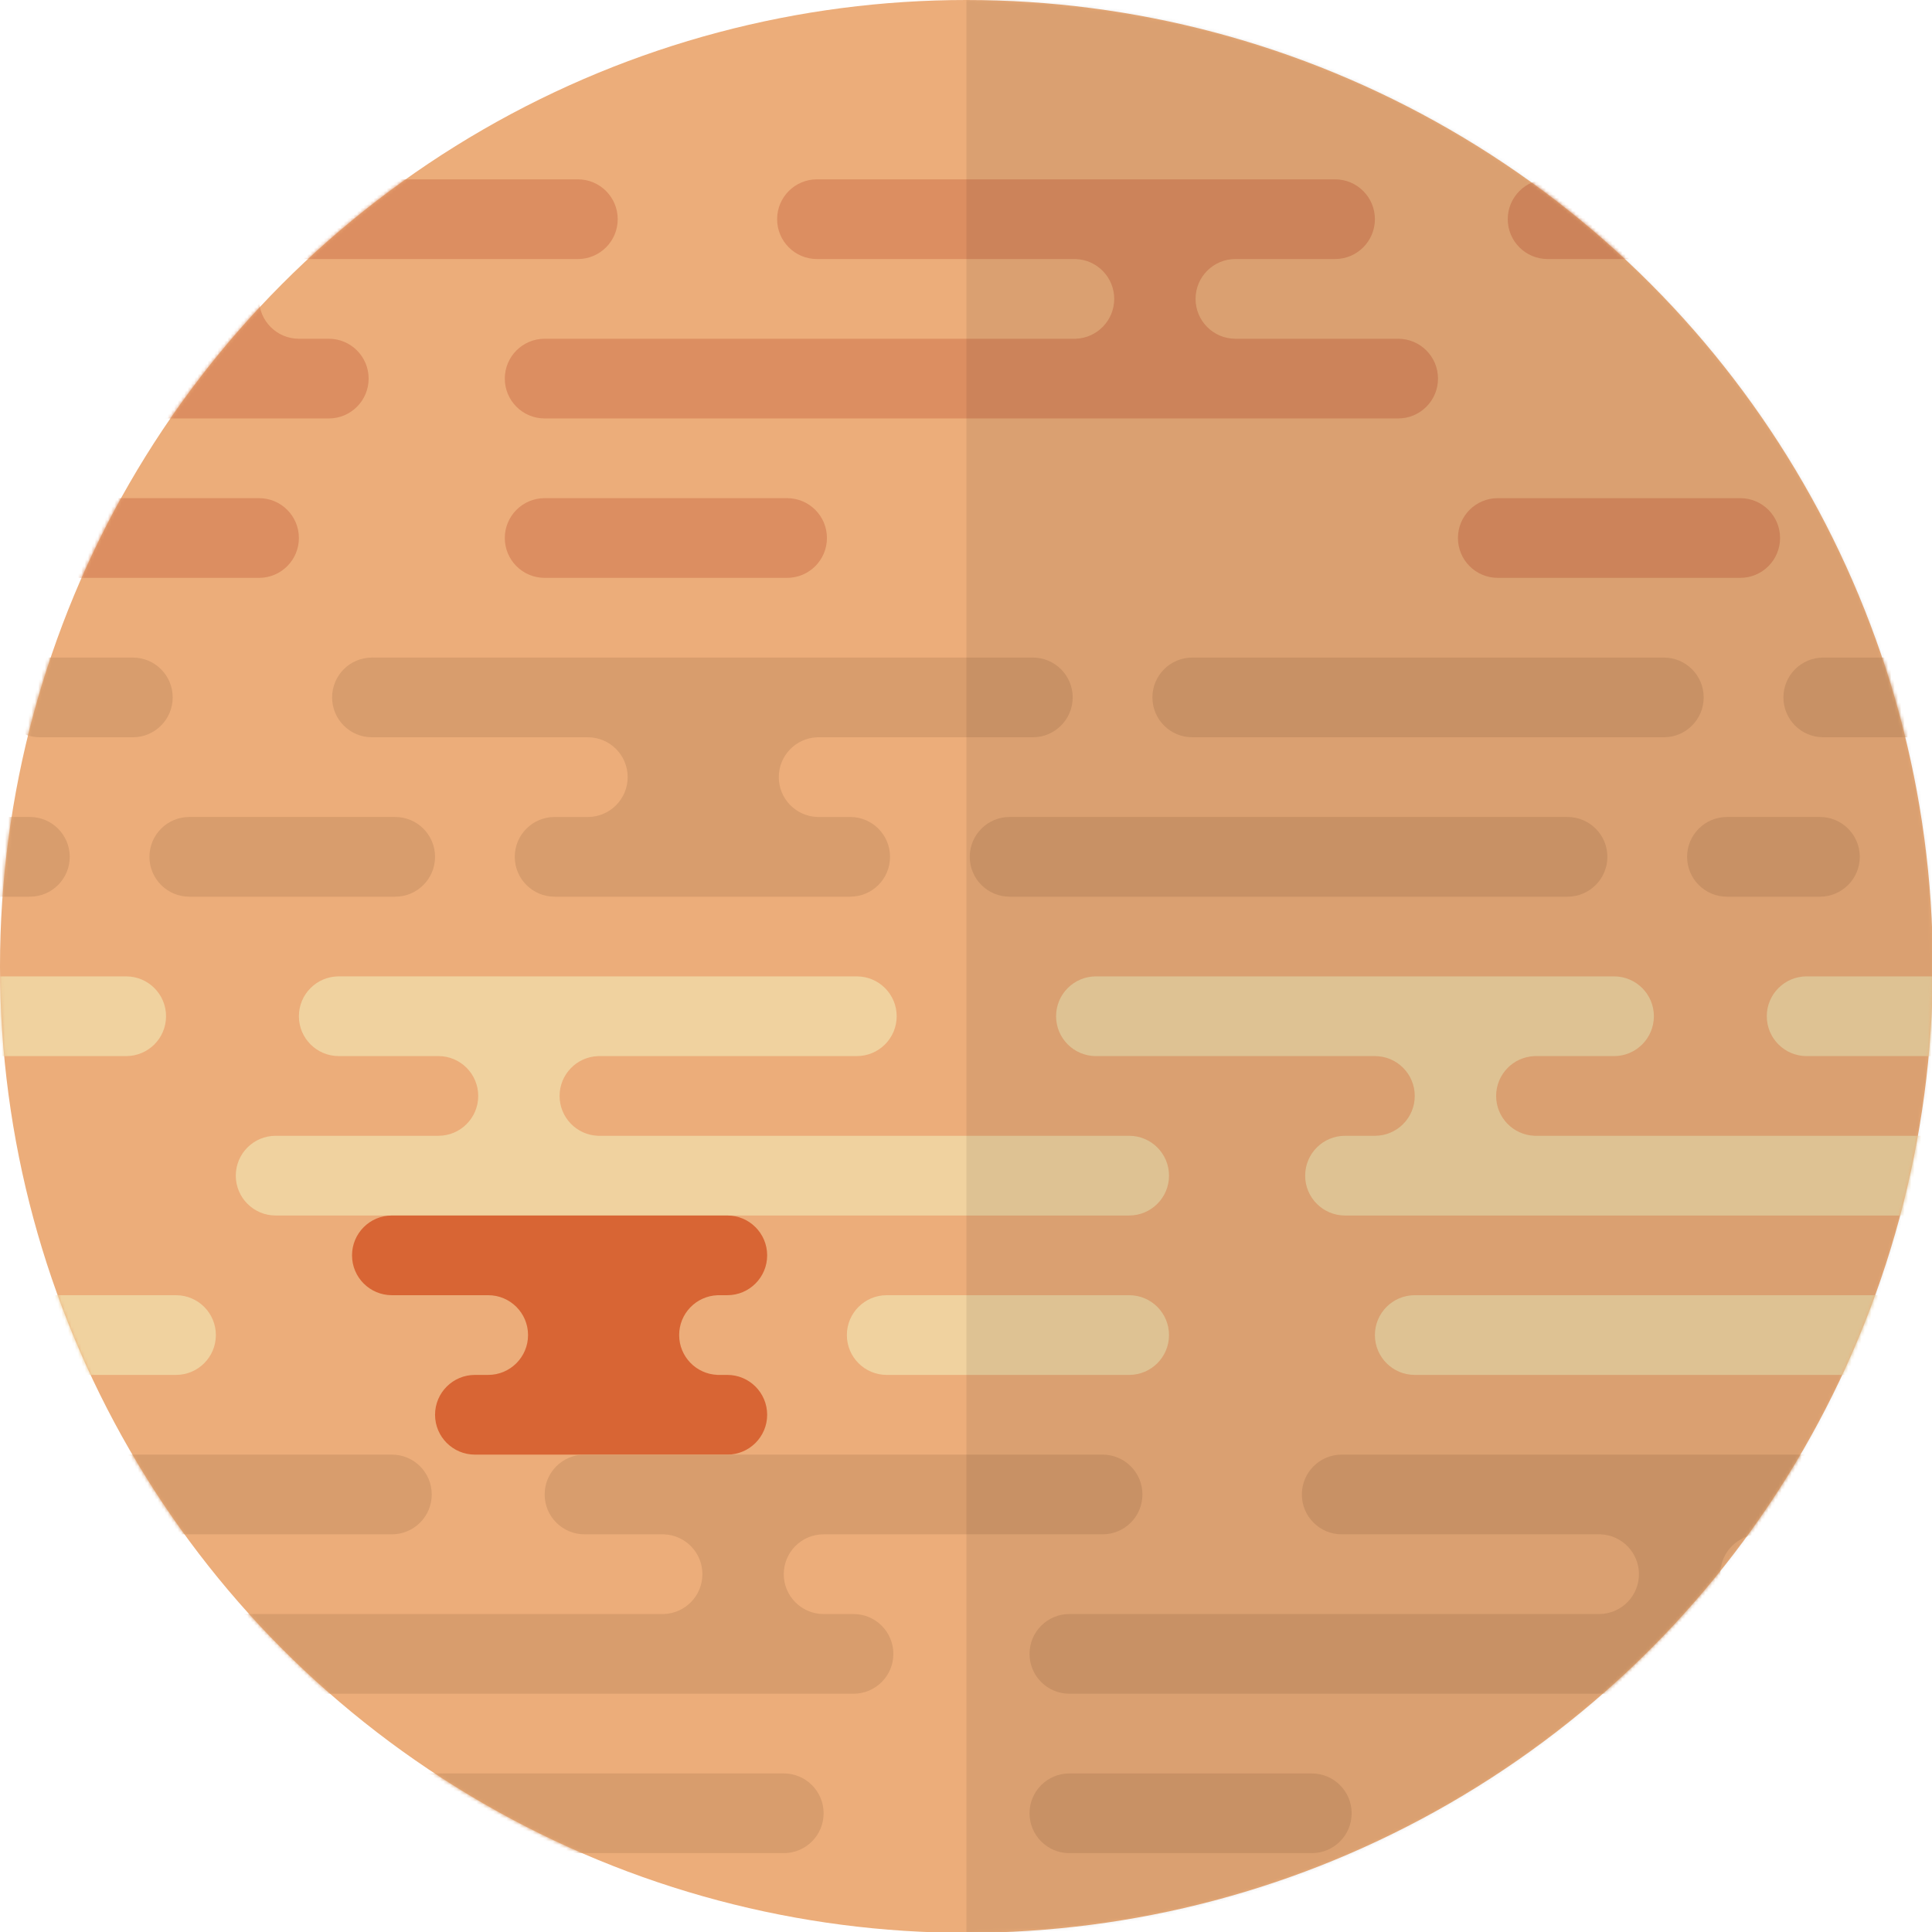 <?xml version="1.0" encoding="UTF-8" standalone="no"?>
<svg
   width="580"
   height="580"
   viewBox="0 0 580 580"
   fill="none"
   version="1.1"
   id="svg46"
   sodipodi:docname="5.svg"
   inkscape:version="1.1.2 (b8e25be833, 2022-02-05)"
   inkscape:export-filename="C:\Users\micha\Desktop\REACTgitHUB\cosmos\src\assets\planet-pict\full\5.png"
   inkscape:export-xdpi="300"
   inkscape:export-ydpi="300"
   xmlns:inkscape="http://www.inkscape.org/namespaces/inkscape"
   xmlns:sodipodi="http://sodipodi.sourceforge.net/DTD/sodipodi-0.dtd"
   xmlns="http://www.w3.org/2000/svg"
   xmlns:svg="http://www.w3.org/2000/svg">
  <defs
     id="defs50" />
  <sodipodi:namedview
     id="namedview48"
     pagecolor="#ffffff"
     bordercolor="#999999"
     borderopacity="1"
     inkscape:pageshadow="0"
     inkscape:pageopacity="0"
     inkscape:pagecheckerboard="0"
     showgrid="false"
     inkscape:zoom="0.61769759"
     inkscape:cx="123.84701"
     inkscape:cy="330.2587"
     inkscape:window-width="1920"
     inkscape:window-height="1137"
     inkscape:window-x="-8"
     inkscape:window-y="-8"
     inkscape:window-maximized="1"
     inkscape:current-layer="svg46" />
  <mask
     id="mask0_0_8556"
     maskUnits="userSpaceOnUse"
     x="0"
     y="0"
     width="582"
     height="582">
    <circle
       cx="291"
       cy="291"
       r="291"
       fill="#ffffff"
       id="circle4" />
  </mask>
  <mask
     id="mask1_0_8556"
     maskUnits="userSpaceOnUse"
     x="0"
     y="0"
     width="582"
     height="582">
    <circle
       cx="291"
       cy="291"
       r="291"
       fill="#ffffff"
       id="circle11" />
  </mask>
  <mask
     id="mask2_0_8556"
     maskUnits="userSpaceOnUse"
     x="0"
     y="0"
     width="582"
     height="582">
    <circle
       cx="291"
       cy="291"
       r="291"
       fill="#ffffff"
       id="circle18" />
  </mask>
  <mask
     id="mask3_0_8556"
     maskUnits="userSpaceOnUse"
     x="0"
     y="0"
     width="582"
     height="582">
    <circle
       cx="291"
       cy="291"
       r="291"
       fill="#ffffff"
       id="circle25" />
  </mask>
  <mask
     id="mask4_0_8556"
     maskUnits="userSpaceOnUse"
     x="0"
     y="0"
     width="582"
     height="582">
    <circle
       cx="291"
       cy="291"
       r="291"
       fill="#ffffff"
       id="circle32" />
  </mask>
  <mask
     id="mask5_0_8556"
     maskUnits="userSpaceOnUse"
     x="0"
     y="0"
     width="582"
     height="582">
    <circle
       cx="291"
       cy="291"
       r="291"
       fill="#ffffff"
       id="circle39" />
  </mask>
  <g
     id="g880"
     transform="matrix(0.997,0,0,0.997,1.13e-6,1.13e-6)">
    <circle
       cx="291"
       cy="291"
       r="291"
       fill="#ecad7a"
       id="circle2" />
    <g
       mask="url(#mask0_0_8556)"
       id="g9">
      <path
         fill-rule="evenodd"
         clip-rule="evenodd"
         d="m 38,294 c 6.627,0 12,5.373 12,12 0,6.627 -5.373,12 -12,12 h -156 c -6.627,0 -12,-5.373 -12,-12 0,-6.627 5.373,-12 12,-12 z m 220,0 c 6.627,0 12,5.373 12,12 0,6.627 -5.373,12 -12,12 h -78 v 0.01 c -6.395,0.262 -11.5,5.53 -11.5,11.99 0,6.46 5.105,11.728 11.5,11.99 V 342 h 160 c 6.627,0 12,5.373 12,12 0,6.627 -5.373,12 -12,12 H 83 c -6.627,0 -12,-5.373 -12,-12 0,-6.627 5.373,-12 12,-12 h 49 c 6.627,0 12,-5.373 12,-12 0,-6.627 -5.373,-12 -12,-12 h -30 c -6.627,0 -12,-5.373 -12,-12 0,-6.627 5.373,-12 12,-12 z M 53,390 c 6.627,0 12,5.373 12,12 0,6.627 -5.373,12 -12,12 h -73 c -6.627,0 -12,-5.373 -12,-12 0,-6.627 5.373,-12 12,-12 z m 287,0 c 6.627,0 12,5.373 12,12 0,6.627 -5.373,12 -12,12 h -73 c -6.627,0 -12,-5.373 -12,-12 0,-6.627 5.373,-12 12,-12 z m 264,12 c 0,-6.627 -5.373,-12 -12,-12 H 426 c -6.627,0 -12,5.373 -12,12 0,6.627 5.373,12 12,12 h 166 c 6.627,0 12,-5.373 12,-12 z M 414,318 c 6.627,0 12,5.373 12,12 0,6.627 -5.373,12 -12,12 h -9 c -6.627,0 -12,5.373 -12,12 0,6.627 5.373,12 12,12 h 257 c 6.627,0 12,-5.373 12,-12 0,-6.627 -5.373,-12 -12,-12 H 462 v -0.01 c -6.395,-0.262 -11.5,-5.53 -11.5,-11.99 0,-6.46 5.105,-11.728 11.5,-11.99 V 318 h 24 c 6.627,0 12,-5.373 12,-12 0,-6.627 -5.373,-12 -12,-12 H 330 c -6.627,0 -12,5.373 -12,12 0,6.627 5.373,12 12,12 z m 298,-12 c 0,-6.627 -5.373,-12 -12,-12 H 544 c -6.627,0 -12,5.373 -12,12 0,6.627 5.373,12 12,12 h 156 c 6.627,0 12,-5.373 12,-12 z"
         fill="#f0d29f"
         id="path7" />
    </g>
    <g
       mask="url(#mask1_0_8556)"
       id="g16">
      <path
         d="m 159,402 c 0,-6.627 -5.373,-12 -12,-12 h -29 c -6.627,0 -12,-5.373 -12,-12 0,-6.627 5.373,-12 12,-12 h 101 c 6.627,0 12,5.373 12,12 0,6.627 -5.373,12 -12,12 h -3 l -0.001,0.01 c -6.395,0.263 -11.499,5.53 -11.499,11.99 0,6.46 5.104,11.727 11.499,11.99 L 216,414 h 3 c 6.627,0 12,5.373 12,12 0,6.627 -5.373,12 -12,12 h -76 c -6.627,0 -12,-5.373 -12,-12 0,-6.627 5.373,-12 12,-12 h 4 c 6.627,0 12,-5.373 12,-12 z"
         fill="#d86534"
         id="path14" />
    </g>
    <g
       mask="url(#mask2_0_8556)"
       id="g23">
      <path
         fill-rule="evenodd"
         clip-rule="evenodd"
         d="m 466,54 c -6.627,0 -12,5.373 -12,12 0,6.627 5.373,12 12,12 h 156 c 6.627,0 12,-5.373 12,-12 0,-6.627 -5.373,-12 -12,-12 z m -220,0 c -6.627,0 -12,5.373 -12,12 0,6.627 5.373,12 12,12 h 78 v 0.01 c 6.395,0.262 11.5,5.53 11.5,11.99 0,6.46 -5.105,11.728 -11.5,11.99 V 102 H 164 c -6.627,0 -12,5.373 -12,12 0,6.627 5.373,12 12,12 h 257 c 6.627,0 12,-5.373 12,-12 0,-6.627 -5.373,-12 -12,-12 h -49 c -6.627,0 -12,-5.373 -12,-12 0,-6.627 5.373,-12 12,-12 h 30 c 6.627,0 12,-5.373 12,-12 0,-6.627 -5.373,-12 -12,-12 z m 205,96 c -6.627,0 -12,5.373 -12,12 0,6.627 5.373,12 12,12 h 73 c 6.627,0 12,-5.373 12,-12 0,-6.627 -5.373,-12 -12,-12 z m -287,0 c -6.627,0 -12,5.373 -12,12 0,6.627 5.373,12 12,12 h 73 c 6.627,0 12,-5.373 12,-12 0,-6.627 -5.373,-12 -12,-12 z m -264,12 c 0,-6.627 5.373,-12 12,-12 H 78 c 6.627,0 12,5.373 12,12 0,6.627 -5.373,12 -12,12 H -88 c -6.627,0 -12,-5.373 -12,-12 z M 90,78 c -6.627,0 -12,5.373 -12,12 0,6.627 5.373,12 12,12 h 9 c 6.627,0 12,5.373 12,12 0,6.627 -5.373,12 -12,12 h -257 c -6.627,0 -12,-5.373 -12,-12 0,-6.627 5.373,-12 12,-12 H 42 l -4e-4,-0.01 C 48.395,101.728 53.5,96.46 53.5,90 53.5,83.54 48.395,78.272 42,78.01 L 42,78 H 18 C 11.373,78 6,72.627 6,66 6,59.373 11.373,54 18,54 h 156 c 6.627,0 12,5.373 12,12 0,6.627 -5.373,12 -12,12 z M -208,66 c 0,-6.627 5.373,-12 12,-12 h 156 c 6.627,0 12,5.373 12,12 0,6.627 -5.373,12 -12,12 h -156 c -6.627,0 -12,-5.373 -12,-12 z"
         fill="#dc8e61"
         id="path21" />
    </g>
    <g
       mask="url(#mask3_0_8556)"
       id="g30">
      <path
         fill-rule="evenodd"
         clip-rule="evenodd"
         d="m 624,438 c -6.627,0 -12,5.373 -12,12 0,6.627 5.373,12 12,12 h 156 c 6.627,0 12,-5.373 12,-12 0,-6.627 -5.373,-12 -12,-12 z m -220,0 c -6.627,0 -12,5.373 -12,12 0,6.627 5.373,12 12,12 h 78 v 0.01 c 6.395,0.262 11.5,5.53 11.5,11.99 0,6.46 -5.105,11.728 -11.5,11.99 V 486 H 322 c -6.627,0 -12,5.373 -12,12 0,6.627 5.373,12 12,12 h 257 c 6.627,0 12,-5.373 12,-12 0,-6.627 -5.373,-12 -12,-12 h -49 c -6.627,0 -12,-5.373 -12,-12 0,-6.627 5.373,-12 12,-12 h 30 c 6.627,0 12,-5.373 12,-12 0,-6.627 -5.373,-12 -12,-12 z m 205,96 c -6.627,0 -12,5.373 -12,12 0,6.627 5.373,12 12,12 h 73 c 6.627,0 12,-5.373 12,-12 0,-6.627 -5.373,-12 -12,-12 z m -287,0 c -6.627,0 -12,5.373 -12,12 0,6.627 5.373,12 12,12 h 73 c 6.627,0 12,-5.373 12,-12 0,-6.627 -5.373,-12 -12,-12 z M 58,546 c 0,-6.627 5.373,-12 12,-12 h 166 c 6.627,0 12,5.373 12,12 0,6.627 -5.373,12 -12,12 H 70 c -6.627,0 -12,-5.373 -12,-12 z m 190,-84 c -6.627,0 -12,5.373 -12,12 0,6.627 5.373,12 12,12 h 9 c 6.627,0 12,5.373 12,12 0,6.627 -5.373,12 -12,12 H 0 c -6.627,0 -12,-5.373 -12,-12 0,-6.627 5.373,-12 12,-12 h 200 v -0.01 c 6.395,-0.262 11.5,-5.53 11.5,-11.99 0,-6.46 -5.105,-11.728 -11.5,-11.99 V 462 h -24 c -6.627,0 -12,-5.373 -12,-12 0,-6.627 5.373,-12 12,-12 h 156 c 6.627,0 12,5.373 12,12 0,6.627 -5.373,12 -12,12 z M -50,450 c 0,-6.627 5.373,-12 12,-12 h 156 c 6.627,0 12,5.373 12,12 0,6.627 -5.373,12 -12,12 H -38 c -6.627,0 -12,-5.373 -12,-12 z"
         fill="#d89d6d"
         id="path28" />
    </g>
    <g
       mask="url(#mask4_0_8556)"
       id="g37">
      <path
         fill-rule="evenodd"
         clip-rule="evenodd"
         d="m 177,222 c 6.627,0 12,5.373 12,12 0,6.627 -5.373,12 -12,12 h -10 c -6.627,0 -12,5.373 -12,12 0,6.627 5.373,12 12,12 h 89 c 6.627,0 12,-5.373 12,-12 0,-6.627 -5.373,-12 -12,-12 h -10 l -0.001,-0.01 C 239.604,245.727 234.5,240.46 234.5,234 c 0,-6.46 5.104,-11.727 11.499,-11.99 L 246,222 h 65 c 6.627,0 12,-5.373 12,-12 0,-6.627 -5.373,-12 -12,-12 H 112 c -6.627,0 -12,5.373 -12,12 0,6.627 5.373,12 12,12 z m -46,36 c 0,-6.627 -5.373,-12 -12,-12 H 57 c -6.627,0 -12,5.373 -12,12 0,6.627 5.373,12 12,12 h 62 c 6.627,0 12,-5.373 12,-12 z M 9,246 c 6.627,0 12,5.373 12,12 0,6.627 -5.373,12 -12,12 h -28 c -6.627,0 -12,-5.373 -12,-12 0,-6.627 5.373,-12 12,-12 z m 475,12 c 0,-6.627 -5.373,-12 -12,-12 H 304 c -6.627,0 -12,5.373 -12,12 0,6.627 5.373,12 12,12 h 168 c 6.627,0 12,-5.373 12,-12 z m 64,-12 c 6.627,0 12,5.373 12,12 0,6.627 -5.373,12 -12,12 h -28 c -6.627,0 -12,-5.373 -12,-12 0,-6.627 5.373,-12 12,-12 z m -35,-36 c 0,-6.627 -5.373,-12 -12,-12 H 359 c -6.627,0 -12,5.373 -12,12 0,6.627 5.373,12 12,12 h 142 c 6.627,0 12,-5.373 12,-12 z m 86,-12 c 6.627,0 12,5.373 12,12 0,6.627 -5.373,12 -12,12 h -50 c -6.627,0 -12,-5.373 -12,-12 0,-6.627 5.373,-12 12,-12 z M 52,210 c 0,-6.627 -5.373,-12 -12,-12 H 12 c -6.627,0 -12,5.373 -12,12 0,6.627 5.373,12 12,12 h 28 c 6.627,0 12,-5.373 12,-12 z"
         fill="#d89d6d"
         id="path35" />
    </g>
    <g
       mask="url(#mask5_0_8556)"
       id="g44">
      <rect
         opacity="0.078"
         x="291"
         width="292"
         height="582"
         fill="#000000"
         id="rect42"
         y="0" />
    </g>
  </g>
</svg>
